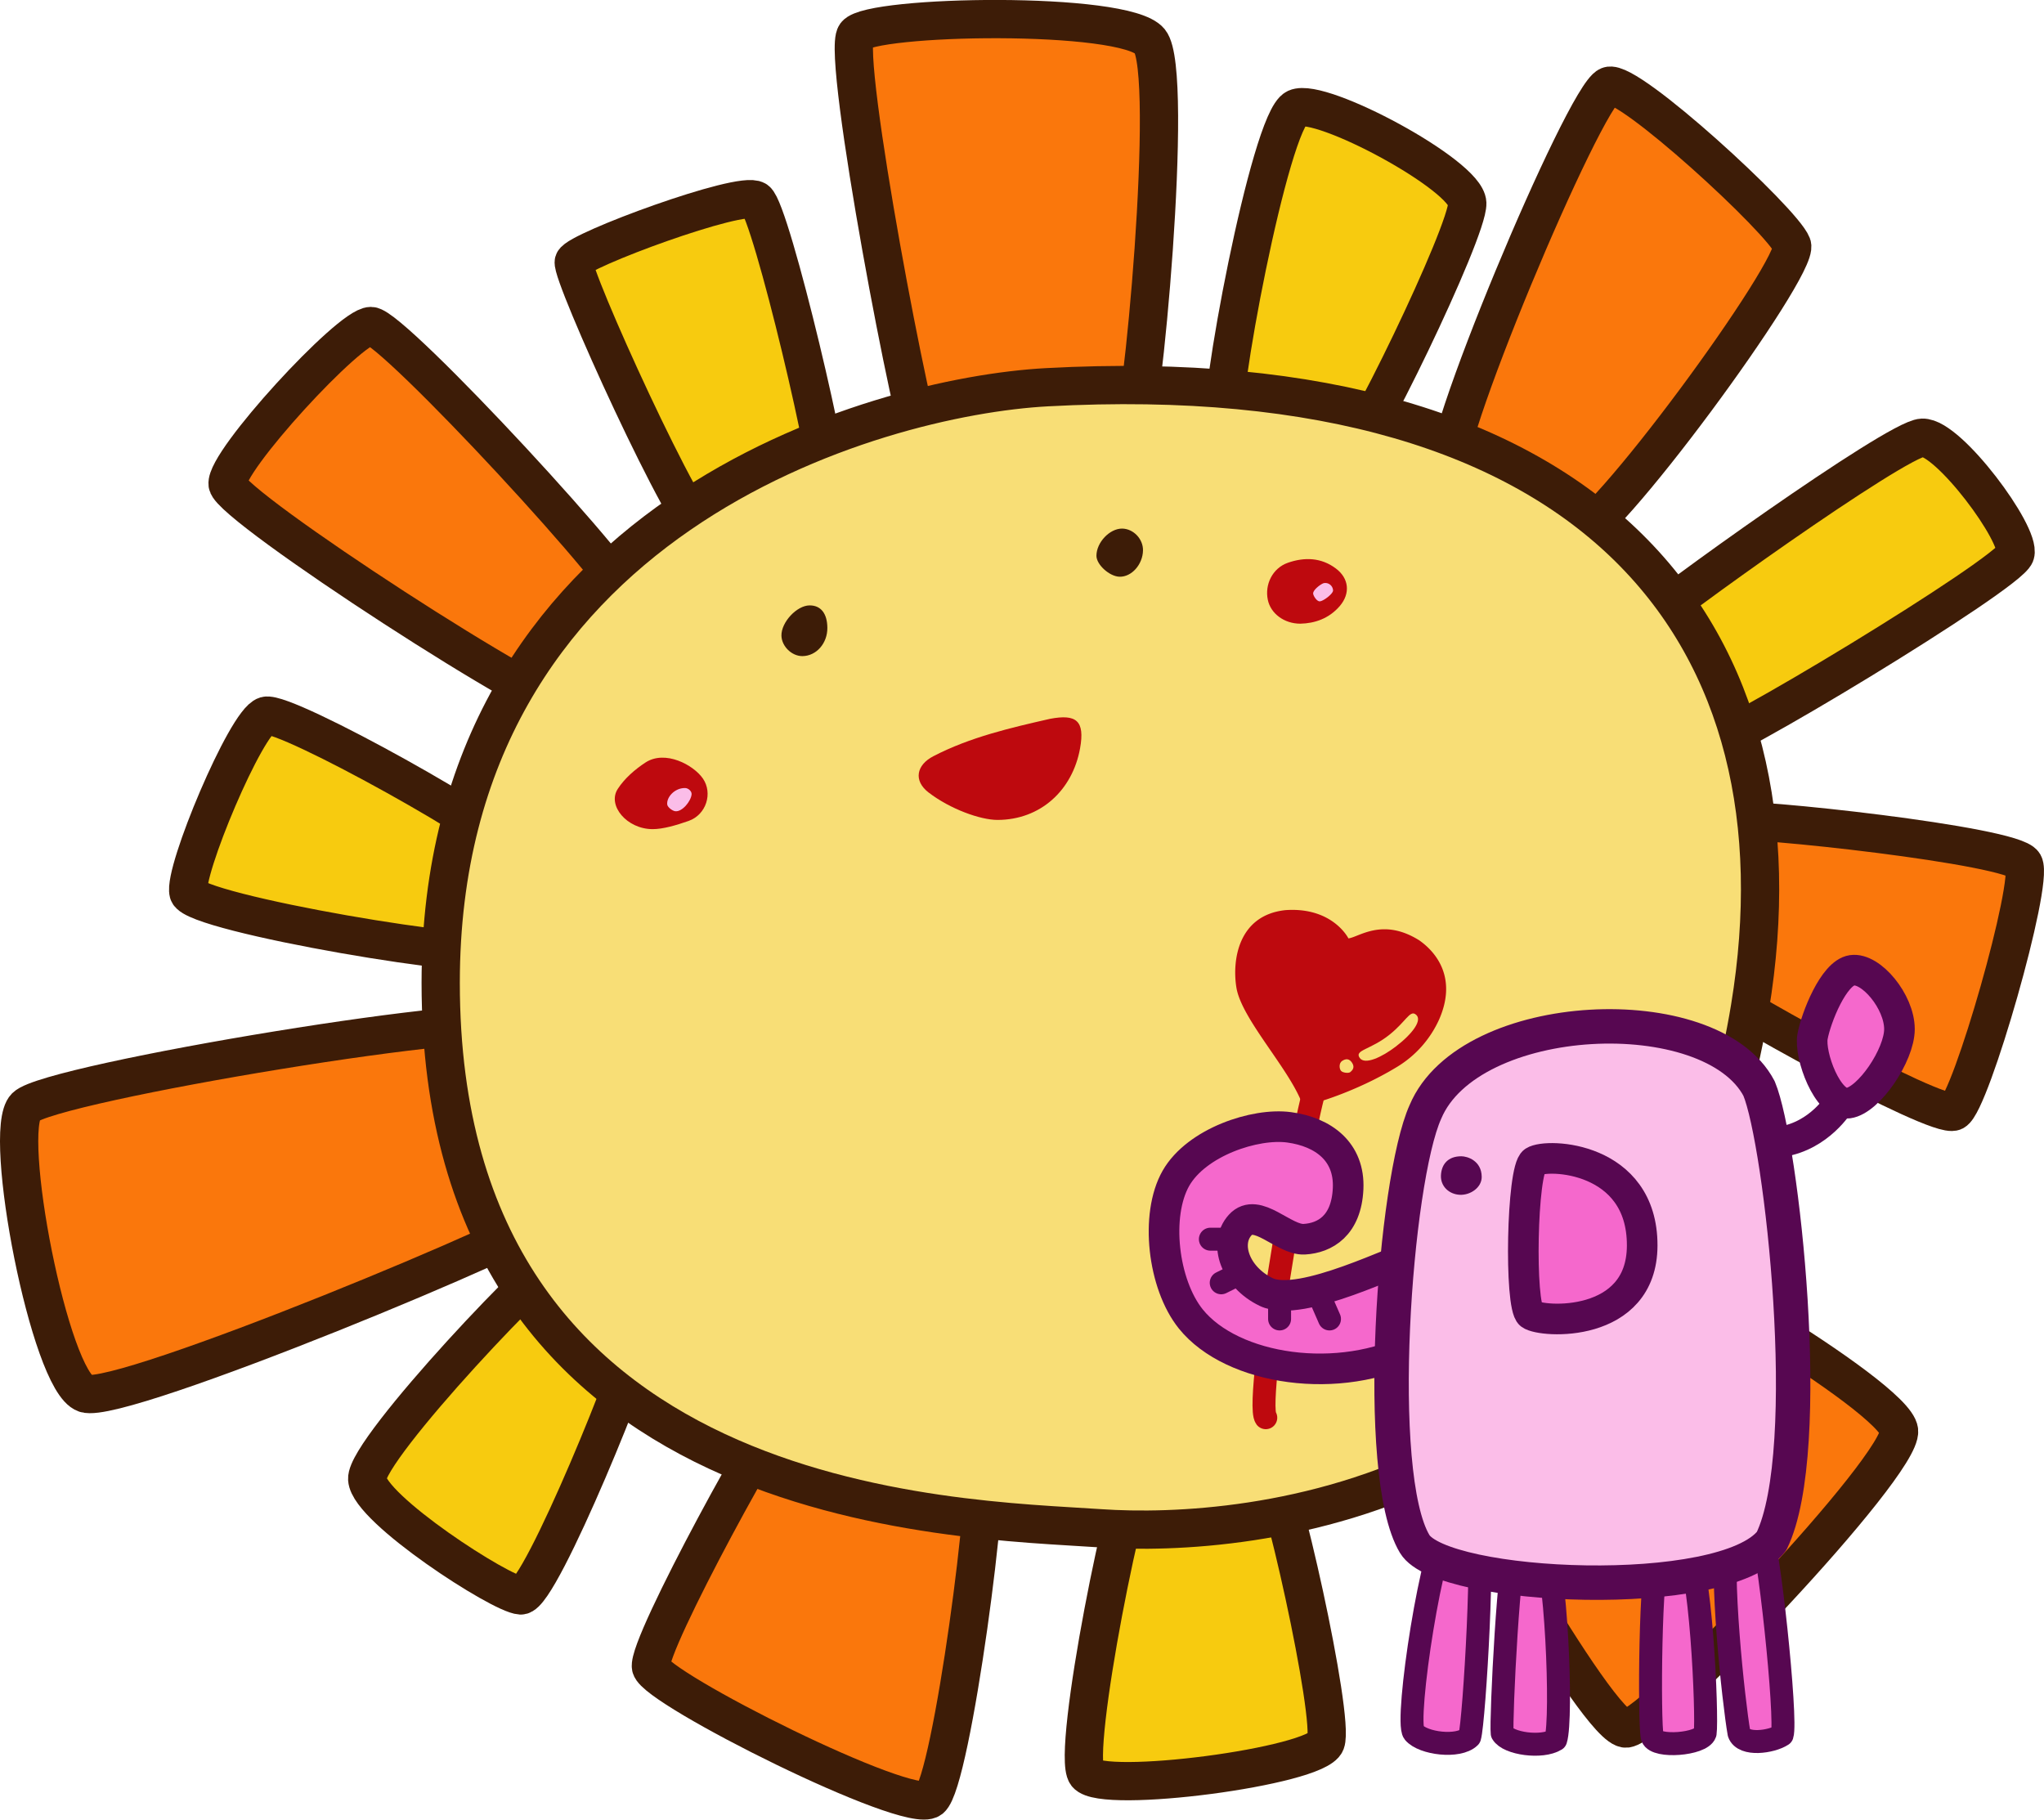 <svg xmlns="http://www.w3.org/2000/svg" viewBox="0 0 1068.48 951.17"><defs><style>.cls-1{fill:#fa770c;}.cls-1,.cls-2,.cls-3{stroke:#3d1c07;stroke-width:20px;}.cls-1,.cls-10,.cls-11,.cls-12,.cls-14,.cls-2,.cls-3,.cls-7,.cls-8{stroke-linecap:round;stroke-linejoin:round;}.cls-2{fill:#f7cb0f;}.cls-3,.cls-9{fill:#f8de76;}.cls-4{fill:#3d1c07;}.cls-5{fill:#be090e;}.cls-12,.cls-6{fill:#fbbde8;}.cls-10,.cls-7{fill:#f568cc;}.cls-10,.cls-11,.cls-12,.cls-14,.cls-7{stroke:#570751;}.cls-11,.cls-7,.cls-8{stroke-width:12px;}.cls-11,.cls-8{fill:none;}.cls-8{stroke:#be090e;}.cls-10,.cls-14{stroke-width:16px;}.cls-12{stroke-width:18px;}.cls-13{fill:#570751;}.cls-14{fill:#fabfe9;}</style></defs><g id="太陽"><path class="cls-1" d="M489.35,298.16C484,293.39,445.08,90,452.86,79.73s140.6-12.65,153.73,3.41-4.37,204.32-10.21,207.72S498.11,306,489.35,298.16Z" transform="translate(-5.51 -61.58)"/><path class="cls-2" d="M645.51,286.49C641,275.69,669.34,124.41,683,118.16c12.86-5.89,89,35,89.52,49.62S715.35,301.57,707.08,305,646.8,289.55,645.51,286.49Z" transform="translate(-5.51 -61.58)"/><path class="cls-1" d="M763.14,310.1c-9.35-8.49,70.64-198.75,83.29-203.61,10-3.86,91,70.54,95.84,83.19,4.25,11-100.22,154.21-116.27,154.21S768.5,315,763.14,310.1Z" transform="translate(-5.51 -61.58)"/><path class="cls-2" d="M865.89,387.68c6.18-7.08,130.87-96.82,144.49-97.3S1062,341,1059,351.19,900.92,455.3,895.08,451.89,862.53,391.53,865.89,387.68Z" transform="translate(-5.51 -61.58)"/><path class="cls-1" d="M908.7,490.81c10-2.3,149.35,12.65,154.71,22.38s-27.73,125-36.49,129.4S900.43,581.3,898,576.43,904.22,491.84,908.7,490.81Z" transform="translate(-5.51 -61.58)"/><path class="cls-1" d="M754.49,805.08c1.72,9.2,86.92,161.84,101.19,160.06,15.56-1.95,144.48-137.68,142.54-155.68s-139.63-99.24-150.81-95.84S753.54,800.05,754.49,805.08Z" transform="translate(-5.51 -61.58)"/><path class="cls-2" d="M602.7,825c-7.39,3.7-37.46,153.24-29.19,163.94s120.17-3.89,125-16.54S674.22,828.92,667.41,825,610.49,821.14,602.7,825Z" transform="translate(-5.51 -61.58)"/><path class="cls-1" d="M418.81,793.41c-6,2-75.4,128.43-73,139.62s134.89,77.68,146.08,68.92S524.38,830.38,519,823.08,427.57,790.49,418.81,793.41Z" transform="translate(-5.51 -61.58)"/><path class="cls-2" d="M302.54,715.57c-8,0-106,103.62-105.08,119.19s70,60.32,80.27,60.81S340.49,766.16,339,759.84,307.89,715.57,302.54,715.57Z" transform="translate(-5.51 -61.58)"/><path class="cls-1" d="M277.24,598.81c-5.57-11.14-245.67,28.7-258.32,41.35S31.57,783.68,50.05,790s240.81-86.15,247.14-95.69S280.16,604.65,277.24,598.81Z" transform="translate(-5.51 -61.58)"/><path class="cls-2" d="M273.66,507.35c-.48-8.27-119-74.53-129.23-71.61s-43.29,81.83-40.38,92.53,158.11,37,166.38,30.16S273.66,507.35,273.66,507.35Z" transform="translate(-5.51 -61.58)"/><path class="cls-1" d="M336.59,379.89C339,370.45,210.59,232,199.41,232S123,303,124.49,314.7,294.76,435.84,305.46,432,335.14,385.73,336.59,379.89Z" transform="translate(-5.51 -61.58)"/><path class="cls-2" d="M438.76,321c3.6-6.22-30.17-149.35-37.95-154.71s-93.4,26.27-95.35,32.11S365,340,375.86,343.41,433.41,330.27,438.76,321Z" transform="translate(-5.51 -61.58)"/><path class="cls-3" d="M552.76,264C842.2,248.32,952,395.49,920.29,588.29,877.44,849.33,656,865.65,580.72,860.46S235.88,853.23,235.88,575.3C235.88,332.45,463.15,268.81,552.76,264Z" transform="translate(-5.51 -61.58)"/><path class="cls-4" d="M438,389.72c.09,8.11-5.72,14.76-13,14.83-5.58.06-10.89-5.11-11-10.7-.13-7,8-15.75,14.69-15.81C434.56,378,437.93,382.22,438,389.72Z" transform="translate(-5.51 -61.58)"/><path class="cls-4" d="M603,349.27c-.12,7.4-6,14-12.34,13.78-5.23-.18-12-6.33-12-10.93,0-7,6.93-14.3,13.48-14.23C598,338,603.08,343.29,603,349.27Z" transform="translate(-5.51 -61.58)"/><path id="_路徑_" data-name="&lt;路徑&gt;" class="cls-5" d="M346.69,495c-13.53,0-23.82-12.41-18.27-21,3.54-5.49,9-10.23,14.52-13.84,10.28-6.68,25.05,1.22,30,8.38,5.25,7.62,1.81,18.88-7.44,22.16C359,493,352,495,346.69,495Z" transform="translate(-5.51 -61.58)"/><path id="_路徑_2" data-name="&lt;路徑&gt;" class="cls-5" d="M685.25,387.6c-8.57,0-15.55-5.41-17-12.47-1.69-8,2.44-16.55,10.47-19.37,8.61-3,17.39-2.83,25.12,3,6.87,5.15,7.62,13,2.1,19.53C700.22,385,692.7,387.43,685.25,387.6Z" transform="translate(-5.51 -61.58)"/><path class="cls-6" d="M363.51,473.51c1.71-.06,3.64,1.62,3.53,3.22-.25,3.58-4.89,9.32-8.51,8.91-1.59-.18-4.06-2.13-4.23-3.5C353.85,478.36,358.1,473.5,363.51,473.51Z" transform="translate(-5.51 -61.58)"/><path class="cls-6" d="M702.35,370.24c0,1.79-5.19,5.68-7,5.68-1.47,0-3.25-2.73-3.39-4-.23-2,4.39-5.36,5.69-5.54A4.07,4.07,0,0,1,702.35,370.24Z" transform="translate(-5.51 -61.58)"/><path class="cls-5" d="M526.93,490.18c-8.88,0-24.65-5.62-36-14.33-8-6.13-6.46-14.39,2.54-19,19.26-10,40.64-14.89,61-19.53,13.55-2.54,18.29.82,15.62,15.52C566.13,474.7,549.4,490.16,526.93,490.18Z" transform="translate(-5.51 -61.58)"/></g><g id="大象"><path class="cls-7" d="M763.73,858.44c-9.25,5.67-24,103-19.15,108.8s23.35,8.06,29.19,2.34c2.43-8.05,8.28-108.4,3.49-108.4C769.92,861.18,769.78,854.73,763.73,858.44Z" transform="translate(-5.51 -61.58)"/><path class="cls-7" d="M798.76,867.44c-4.42,2.33-8.83,93.82-8,100.15,3.15,5.48,20.67,7.92,28,3.42,3.62-11.14.09-94.93-6.78-101.53C809.08,866.74,805.58,863.86,798.76,867.44Z" transform="translate(-5.51 -61.58)"/><path class="cls-7" d="M872.7,873.68c-4.66,5.24-5.22,88.19-3.49,95.91,2,5.76,25.71,3.82,27.65-2,1.25-8.27-2.16-91.9-10.92-99.52C879.75,864.11,877.89,867.84,872.7,873.68Z" transform="translate(-5.51 -61.58)"/><path class="cls-7" d="M908.65,862.49c-4.41,19.35,3.06,88.91,5.91,105.1,2.31,6.65,16.92,4.62,22.54.95,2.64-7.72-7.35-103.41-11.54-107.36C917.7,853.9,915.83,857.79,908.65,862.49Z" transform="translate(-5.51 -61.58)"/><path class="cls-8" d="M667.18,802.66c-6.41-9,22.38-172,27.92-178.23" transform="translate(-5.51 -61.58)"/><path class="cls-5" d="M710.39,552.11c5.49-.65,17.83-11,37,1,9.58,6.7,19.63,20.27,10.46,41.27a55.83,55.83,0,0,1-22.49,25.17C714,632.44,691.57,639,686.62,639.68c-6.19-18.49-32.35-45.41-34.83-62.11-2.22-14.11,1-37.57,25.62-40.23C702.19,535.57,710.39,552.11,710.39,552.11Z" transform="translate(-5.51 -61.58)"/><path class="cls-9" d="M745.3,591.68c4.4,2.75-1.57,10.44-10.2,17-7.37,5.61-16.13,9.66-18.8,5.93-3-4.21,5.65-4.18,15.65-12.24C740.3,595.65,742.39,589.86,745.3,591.68Z" transform="translate(-5.51 -61.58)"/><path class="cls-9" d="M712.38,617.26c1.55,2.49-.14,4-1,4.73s-4,.42-4.9-.69-1.17-4,.66-5.17S710.83,614.77,712.38,617.26Z" transform="translate(-5.51 -61.58)"/><path class="cls-10" d="M745.76,717.59c-8.31,1.18-60.09,28.17-78.35,19.38-16.2-7.8-22.38-25.29-13.63-35s22.78,8,33.53,7.39,22-7,22.91-26.37-12.89-29.67-30.77-32.11-48.47,7.79-59.23,26.61c-11,19.29-6.82,55.42,7.78,73.57,21.57,26.8,77.77,35.23,117.57,14.43C748.49,736.21,749.17,719.74,745.76,717.59Z" transform="translate(-5.51 -61.58)"/><line class="cls-11" x1="632.71" y1="647.76" x2="644.06" y2="647.76"/><line class="cls-11" x1="638.38" y1="670.56" x2="650.28" y2="664.64"/><line class="cls-11" x1="668.89" y1="689.46" x2="668.89" y2="678.64"/><line class="cls-11" x1="694.98" y1="689.46" x2="689.59" y2="677.13"/><path class="cls-12" d="M750.63,642.8c22.83-54.36,149.32-60,174.41-12.21,11.73,27.79,29.82,188.76,6.54,236.57-24.62,32-172.25,25.35-186.56,1.49C723.24,832.32,734.5,678.48,750.63,642.8Z" transform="translate(-5.51 -61.58)"/><path class="cls-13" d="M769.4,666c3.13,0,10.58,2.28,10.66,10.76.05,5.52-5.86,9.63-11.43,9.38s-10.09-4.36-9.89-10.07C759,670.11,762.5,666,769.4,666Z" transform="translate(-5.51 -61.58)"/><path class="cls-10" d="M807.34,668.73c6.81-4.42,56.7-2.73,56.61,43.92-.09,43.58-52.61,40.38-58.42,36S801,672.86,807.34,668.73Z" transform="translate(-5.51 -61.58)"/><path class="cls-14" d="M966.9,638.29s-10.2,17-30.13,20.09" transform="translate(-5.51 -61.58)"/><path class="cls-10" d="M973.62,568.79c10-1.46,24.81,16.4,24.81,30.75,0,13.56-16,37.22-26.75,38.68S951.24,613.16,953,603.43,964,570.19,973.62,568.79Z" transform="translate(-5.51 -61.58)"/></g></svg>